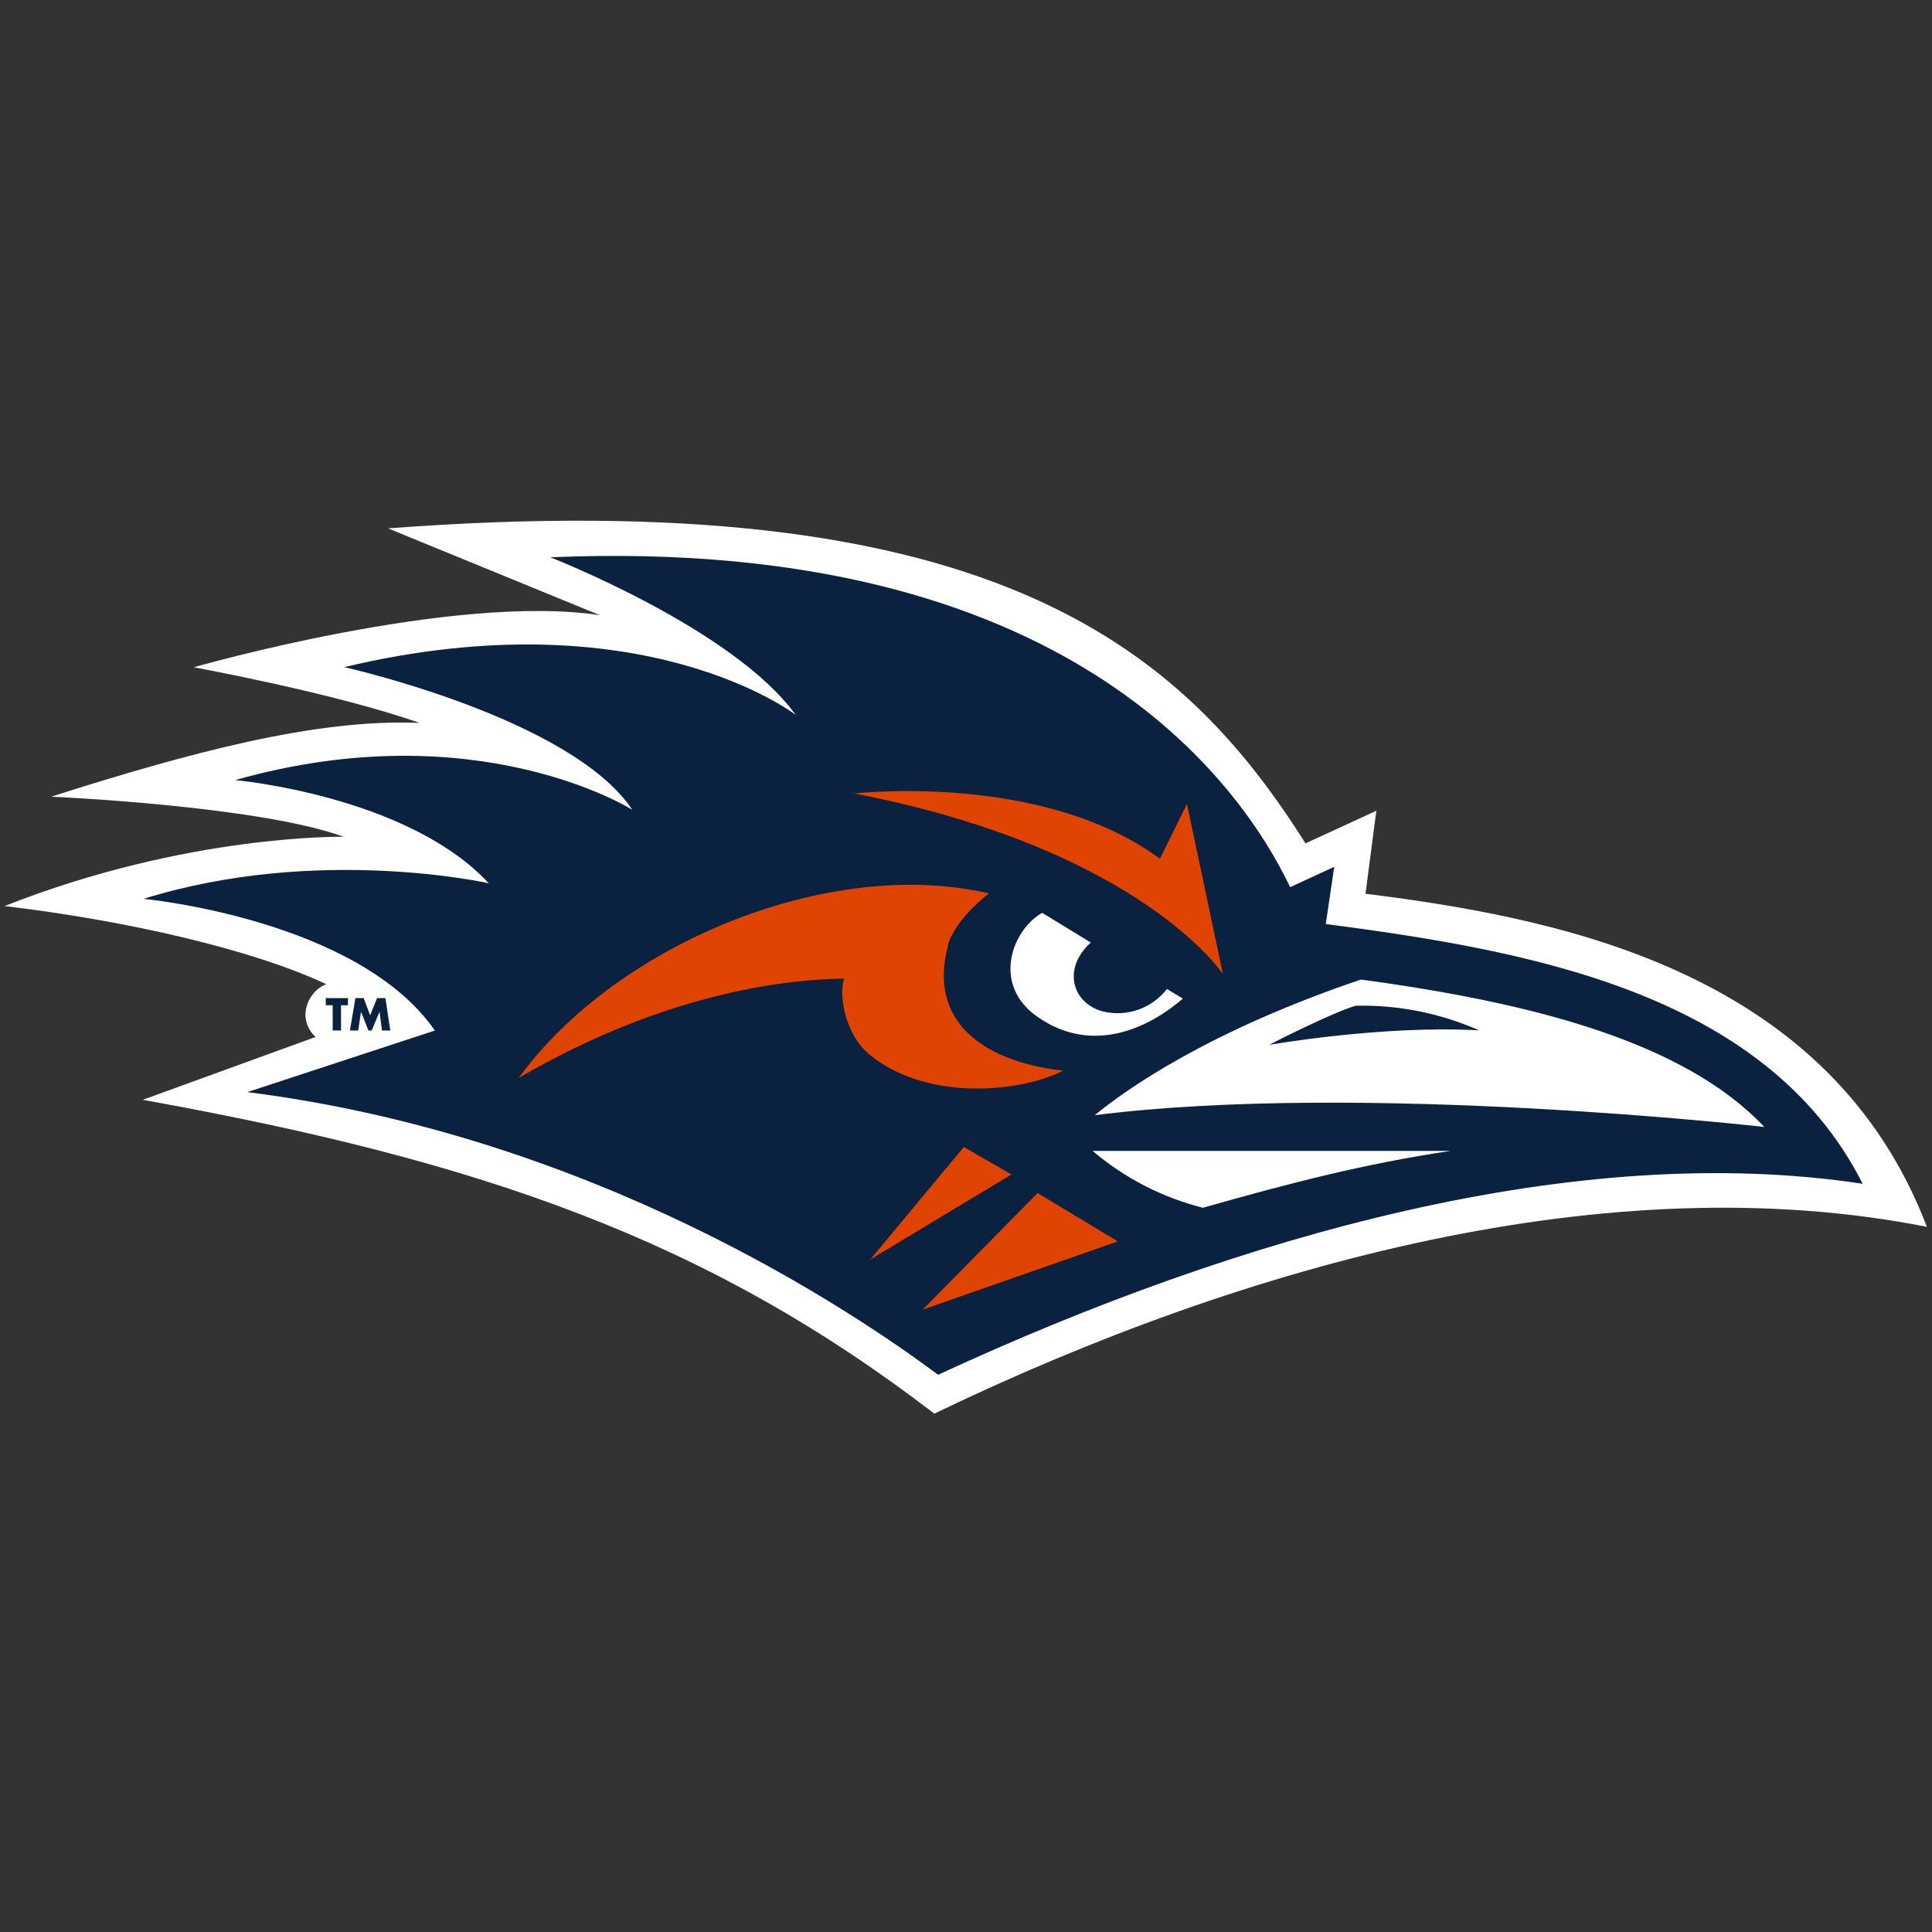 <svg width="201" height="201" viewBox="0 0 201 201" fill="none" xmlns="http://www.w3.org/2000/svg">
<rect x="0" y="0" width="201" height="201" fill="#333333" stroke="none"/>
<g clip-path="url(#clip0_15016_302105)">
<path d="M32.836 107.886C32.503 107.592 32.235 107.226 32.052 106.815C31.869 106.404 31.771 105.96 31.778 105.516C31.804 104.843 32.02 104.19 32.398 103.635C32.783 103.08 33.312 102.649 33.933 102.388C26.149 98.731 12.979 95.741 0.469 94.265C19.515 86.737 35.754 87.057 35.754 87.057C26.874 83.818 5.314 82.884 5.314 82.884C19.529 78.366 32.816 74.742 43.649 75.212C34.873 72.111 20.155 69.42 20.155 69.42C20.155 69.42 47.07 61.683 62.408 64.001L40.371 54.97C102.526 50.269 122.499 67.07 135.226 86.815L135.82 87.742L143.192 84.347L142.062 92.985L143.322 93.142C163.165 95.721 190.465 101.422 200.469 127.638C167.547 121.128 129.799 131.366 97.204 147.07C73.606 128.963 50.087 120.769 14.847 114.422L32.842 107.879L32.836 107.886Z" fill="white"/>
<path fill-rule="evenodd" clip-rule="evenodd" d="M35.48 104.583H36.199V103.839H33.894V104.583H34.612V107.208H35.48V104.583Z" fill="#0A2240"/>
<path fill-rule="evenodd" clip-rule="evenodd" d="M36.4 107.208H37.269L37.556 105.269H37.563L38.327 107.208H38.673L39.482 105.269H39.489L39.737 107.208H40.605L40.096 103.839H39.228L38.509 105.634L37.837 103.839H36.975L36.407 107.208H36.4Z" fill="#0A2240"/>
<path d="M25.784 113.605L45.242 107.212C37.191 95.609 14.932 93.513 14.932 93.513C33.058 87.878 50.851 91.894 50.851 91.894C42.375 82.759 24.471 81.159 24.471 81.159C49.643 74.029 65.784 84.248 65.784 84.248C59.391 74.669 35.813 69.406 35.813 69.406C66.835 62.015 82.774 74.369 82.774 74.369C76.309 65.404 57.256 57.98 57.256 57.98C111.131 55.681 129.094 81.571 134.226 92.299L138.81 90.183L137.929 96.132C158.497 98.835 183.636 103.079 193.789 123.158C164.073 118.639 129.042 128.473 97.602 143.027C88.722 136.432 61.788 118.189 25.764 113.624" fill="#0A2240"/>
<path d="M123.061 103.89C119.77 106.75 113.782 109.91 107.906 105.764C103.146 102.44 105.294 96.733 108.428 94.97L113.482 98.059C112.966 98.509 112.535 99.051 112.209 99.652C110.974 102.035 112.124 104.543 114.788 105.241C116.002 105.522 117.269 105.457 118.438 105.039C119.613 104.621 120.638 103.877 121.409 102.891L123.054 103.89H123.061Z" fill="white"/>
<path d="M88.677 82.57C88.677 82.57 108.337 80.233 120.678 89.342L123.486 83.635L127.227 101.33C127.227 101.33 118.608 88.258 88.703 82.518" fill="#E04403"/>
<path d="M113.895 116.021C117.133 113.357 125.667 107.297 141.58 101.91C159.621 104.346 175.253 108.44 183.558 117.248C183.558 117.248 141.821 112.495 113.895 116.021Z" fill="white"/>
<path d="M141.037 104.642C139.137 105.145 133.175 108.083 132.059 108.703C132.059 108.703 143.753 106.633 153.88 107.195C149.839 105.406 145.457 104.531 141.037 104.635" fill="#0A2240"/>
<path d="M113.691 119.737H150.903C141.925 121.075 134.122 123.106 125.144 125.652C120.926 124.588 117.008 122.57 113.685 119.75" fill="white"/>
<path d="M98.62 98.425C96.498 106.43 102.512 110.465 110.596 111.393C106.384 113.56 96.818 114.677 90.661 109.884C87.592 107.507 87.298 102.852 87.847 101.814C82.832 101.872 69.89 102.858 53.965 112.15C64.131 98.164 86.286 89.081 102.891 92.947C100.743 94.644 99.051 96.662 98.588 98.412" fill="#E04403"/>
<path d="M90.557 131.025L105.229 122.191L100.273 119.331L90.551 131.025H90.557Z" fill="#E04403"/>
<path d="M95.989 136.251L116.29 129.153L107.951 124.119L95.989 136.251Z" fill="#E04403"/>
</g>
<defs>
<clipPath id="clip0_15016_302105">
<rect width="200" height="200" fill="white" transform="translate(0.469 0.621)"/>
</clipPath>
</defs>
</svg>
